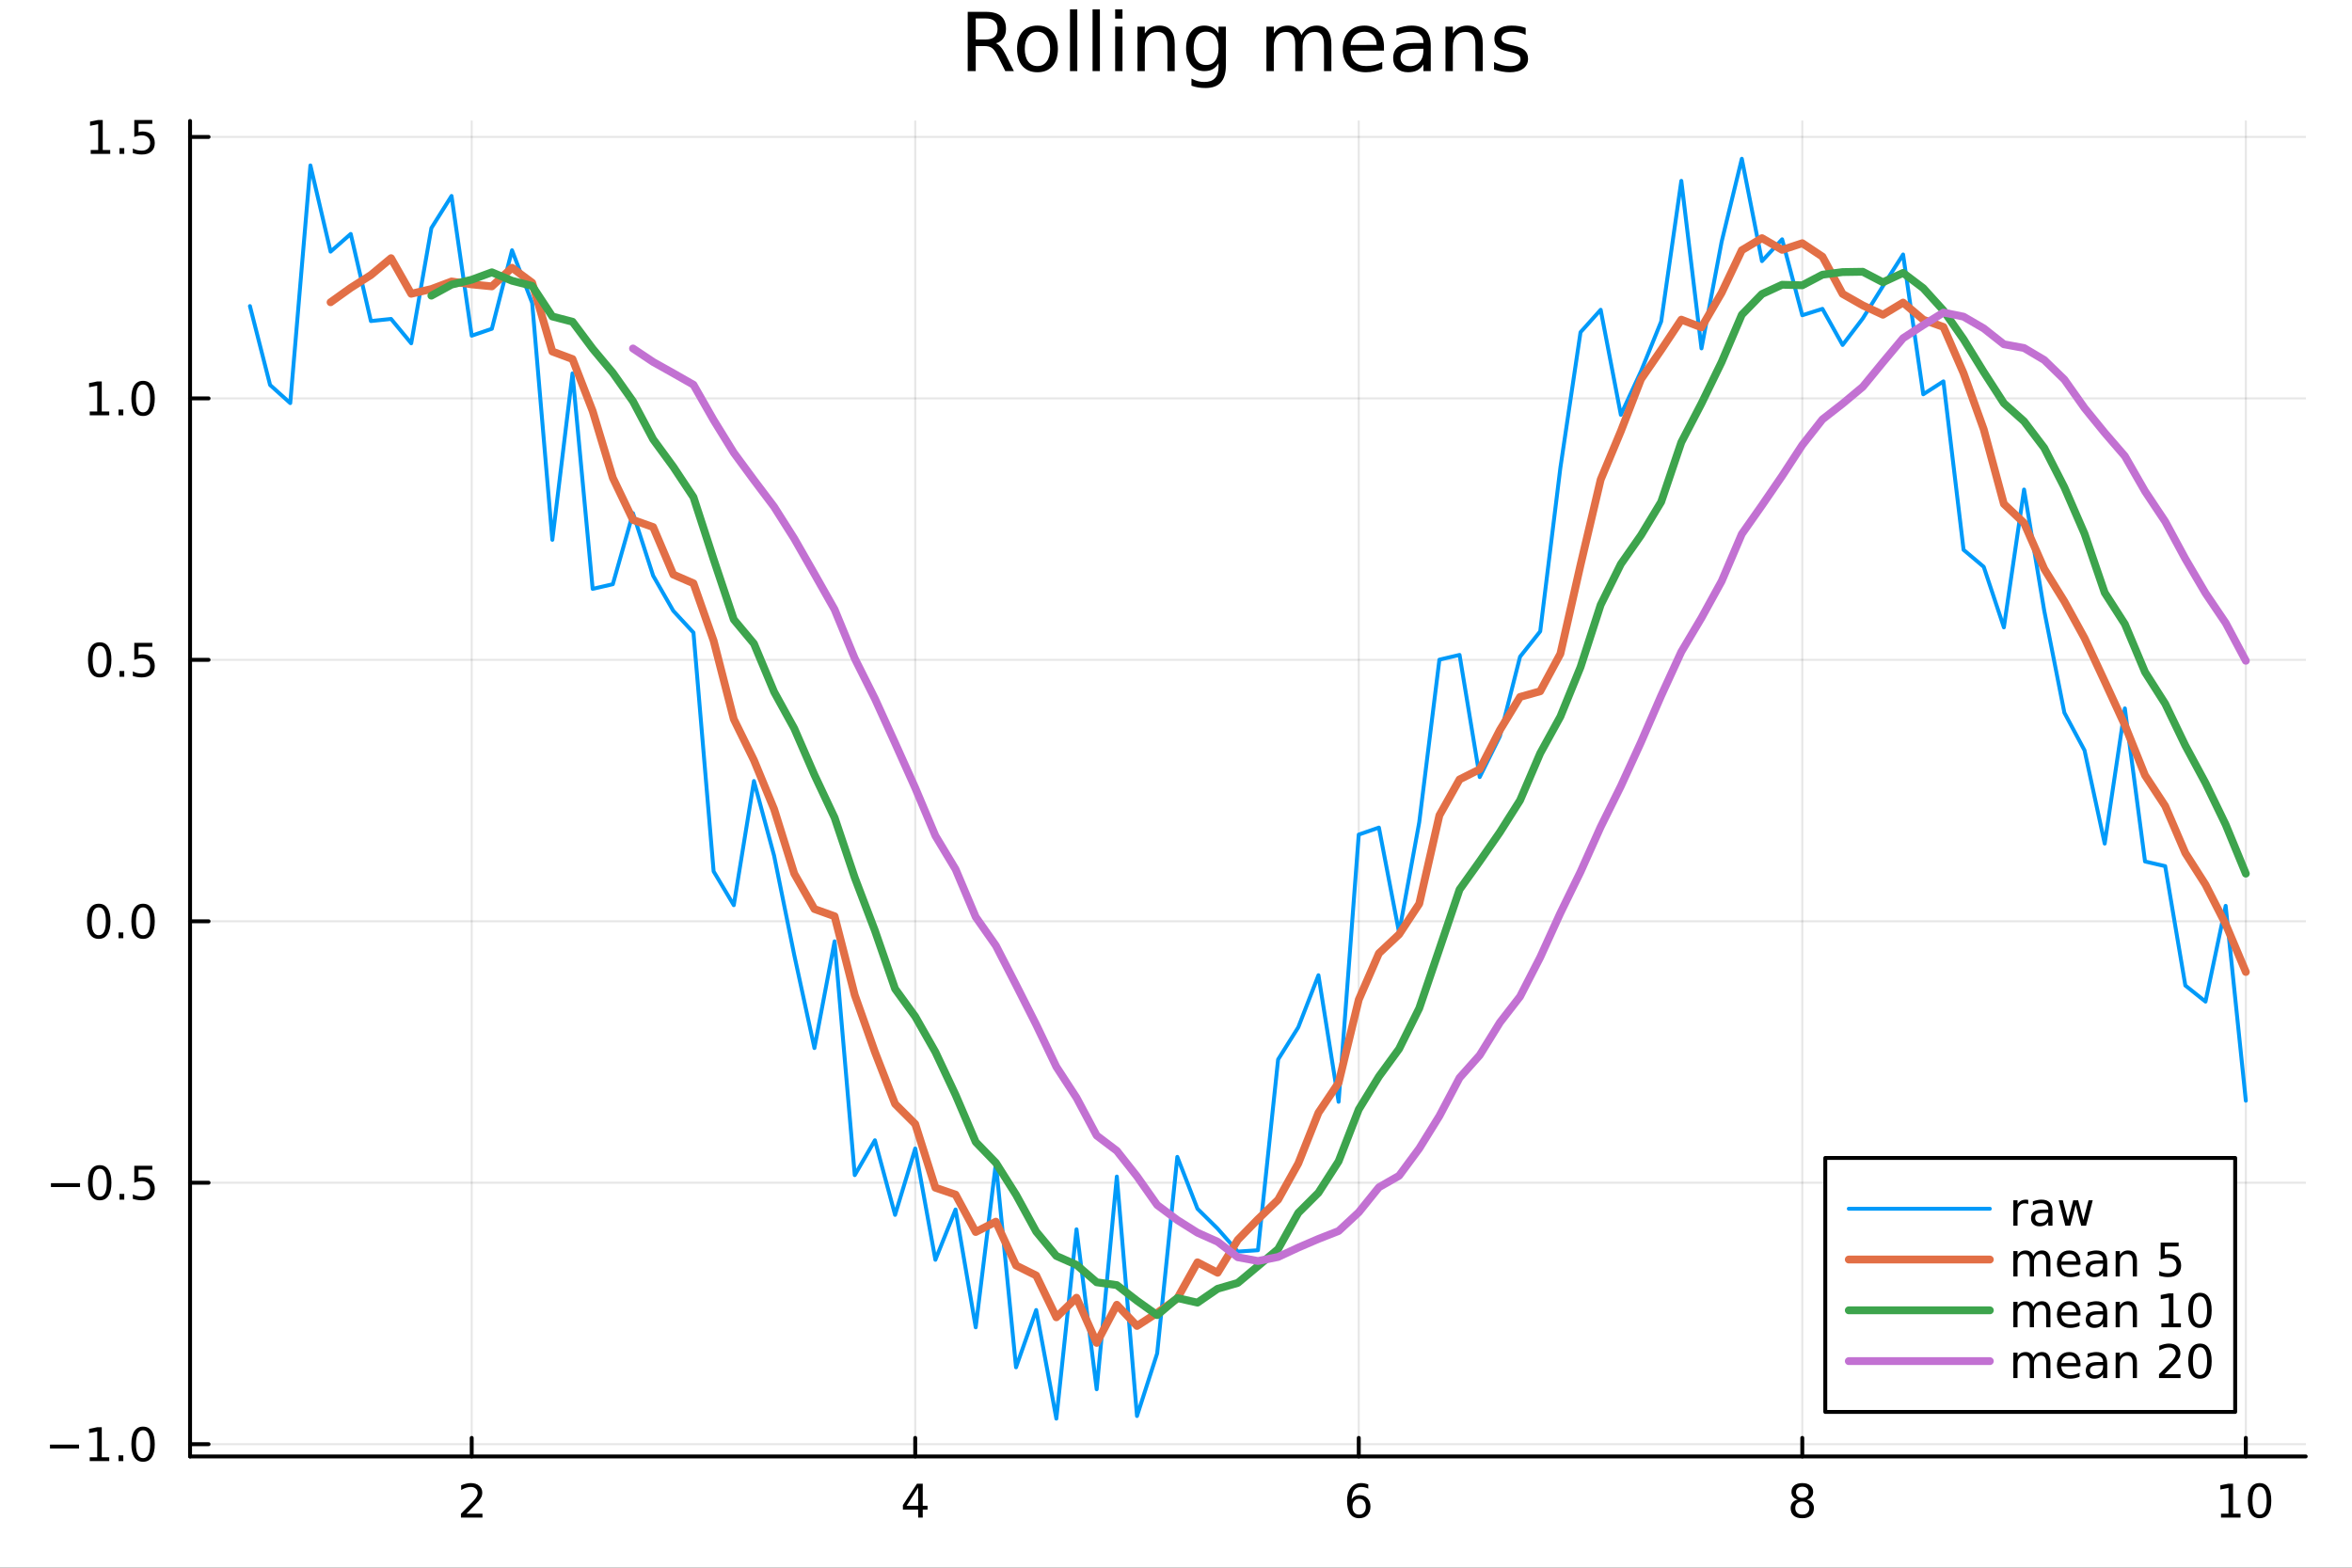 <?xml version="1.0" encoding="utf-8"?>
<svg xmlns="http://www.w3.org/2000/svg" xmlns:xlink="http://www.w3.org/1999/xlink" width="600" height="400" viewBox="0 0 2400 1600">
<rect x="0" y="0" width="2400" height="1600" fill="#333333" stroke="none"/>
<defs>
  <clipPath id="clip700">
    <rect x="0" y="0" width="2400" height="1600"/>
  </clipPath>
</defs>
<path clip-path="url(#clip700)" d="M0 1600 L2400 1600 L2400 0 L0 0  Z" fill="#ffffff" fill-rule="evenodd" fill-opacity="1"/>
<defs>
  <clipPath id="clip701">
    <rect x="480" y="0" width="1681" height="1600"/>
  </clipPath>
</defs>
<path clip-path="url(#clip700)" d="M193.936 1486.45 L2352.76 1486.45 L2352.76 123.472 L193.936 123.472  Z" fill="#ffffff" fill-rule="evenodd" fill-opacity="1"/>
<defs>
  <clipPath id="clip702">
    <rect x="193" y="123" width="2160" height="1364"/>
  </clipPath>
</defs>
<polyline clip-path="url(#clip702)" style="stroke:#000000; stroke-linecap:round; stroke-linejoin:round; stroke-width:2; stroke-opacity:0.1; fill:none" points="481.326,1486.45 481.326,123.472 "/>
<polyline clip-path="url(#clip702)" style="stroke:#000000; stroke-linecap:round; stroke-linejoin:round; stroke-width:2; stroke-opacity:0.1; fill:none" points="933.909,1486.45 933.909,123.472 "/>
<polyline clip-path="url(#clip702)" style="stroke:#000000; stroke-linecap:round; stroke-linejoin:round; stroke-width:2; stroke-opacity:0.1; fill:none" points="1386.49,1486.45 1386.49,123.472 "/>
<polyline clip-path="url(#clip702)" style="stroke:#000000; stroke-linecap:round; stroke-linejoin:round; stroke-width:2; stroke-opacity:0.1; fill:none" points="1839.07,1486.45 1839.07,123.472 "/>
<polyline clip-path="url(#clip702)" style="stroke:#000000; stroke-linecap:round; stroke-linejoin:round; stroke-width:2; stroke-opacity:0.1; fill:none" points="2291.66,1486.45 2291.66,123.472 "/>
<polyline clip-path="url(#clip700)" style="stroke:#000000; stroke-linecap:round; stroke-linejoin:round; stroke-width:4; stroke-opacity:1; fill:none" points="193.936,1486.45 2352.76,1486.45 "/>
<polyline clip-path="url(#clip700)" style="stroke:#000000; stroke-linecap:round; stroke-linejoin:round; stroke-width:4; stroke-opacity:1; fill:none" points="481.326,1486.45 481.326,1467.55 "/>
<polyline clip-path="url(#clip700)" style="stroke:#000000; stroke-linecap:round; stroke-linejoin:round; stroke-width:4; stroke-opacity:1; fill:none" points="933.909,1486.45 933.909,1467.55 "/>
<polyline clip-path="url(#clip700)" style="stroke:#000000; stroke-linecap:round; stroke-linejoin:round; stroke-width:4; stroke-opacity:1; fill:none" points="1386.49,1486.45 1386.49,1467.55 "/>
<polyline clip-path="url(#clip700)" style="stroke:#000000; stroke-linecap:round; stroke-linejoin:round; stroke-width:4; stroke-opacity:1; fill:none" points="1839.07,1486.45 1839.07,1467.55 "/>
<polyline clip-path="url(#clip700)" style="stroke:#000000; stroke-linecap:round; stroke-linejoin:round; stroke-width:4; stroke-opacity:1; fill:none" points="2291.66,1486.45 2291.66,1467.55 "/>
<path clip-path="url(#clip700)" d="M475.979 1544.91 L492.298 1544.91 L492.298 1548.85 L470.354 1548.85 L470.354 1544.91 Q473.016 1542.16 477.599 1537.53 Q482.206 1532.88 483.386 1531.53 Q485.632 1529.01 486.511 1527.27 Q487.414 1525.51 487.414 1523.82 Q487.414 1521.07 485.47 1519.33 Q483.548 1517.6 480.446 1517.6 Q478.247 1517.6 475.794 1518.36 Q473.363 1519.13 470.585 1520.68 L470.585 1515.95 Q473.409 1514.82 475.863 1514.24 Q478.317 1513.66 480.354 1513.66 Q485.724 1513.66 488.919 1516.35 Q492.113 1519.03 492.113 1523.52 Q492.113 1525.65 491.303 1527.57 Q490.516 1529.47 488.409 1532.07 Q487.831 1532.74 484.729 1535.95 Q481.627 1539.15 475.979 1544.91 Z" fill="#000000" fill-rule="nonzero" fill-opacity="1" /><path clip-path="url(#clip700)" d="M936.918 1518.36 L925.113 1536.81 L936.918 1536.81 L936.918 1518.36 M935.691 1514.29 L941.571 1514.29 L941.571 1536.81 L946.501 1536.81 L946.501 1540.7 L941.571 1540.7 L941.571 1548.85 L936.918 1548.85 L936.918 1540.7 L921.316 1540.7 L921.316 1536.19 L935.691 1514.29 Z" fill="#000000" fill-rule="nonzero" fill-opacity="1" /><path clip-path="url(#clip700)" d="M1386.9 1529.7 Q1383.75 1529.7 1381.9 1531.86 Q1380.07 1534.01 1380.07 1537.76 Q1380.07 1541.49 1381.9 1543.66 Q1383.75 1545.82 1386.9 1545.82 Q1390.04 1545.82 1391.87 1543.66 Q1393.73 1541.49 1393.73 1537.76 Q1393.73 1534.01 1391.87 1531.86 Q1390.04 1529.7 1386.9 1529.7 M1396.18 1515.05 L1396.18 1519.31 Q1394.42 1518.48 1392.61 1518.04 Q1390.83 1517.6 1389.07 1517.6 Q1384.44 1517.6 1381.99 1520.72 Q1379.56 1523.85 1379.21 1530.17 Q1380.58 1528.15 1382.64 1527.09 Q1384.7 1526 1387.17 1526 Q1392.38 1526 1395.39 1529.17 Q1398.42 1532.32 1398.42 1537.76 Q1398.42 1543.08 1395.28 1546.3 Q1392.13 1549.52 1386.9 1549.52 Q1380.9 1549.52 1377.73 1544.94 Q1374.56 1540.33 1374.56 1531.6 Q1374.56 1523.41 1378.45 1518.55 Q1382.34 1513.66 1388.89 1513.66 Q1390.65 1513.66 1392.43 1514.01 Q1394.23 1514.36 1396.18 1515.05 Z" fill="#000000" fill-rule="nonzero" fill-opacity="1" /><path clip-path="url(#clip700)" d="M1839.07 1532.44 Q1835.74 1532.44 1833.82 1534.22 Q1831.92 1536 1831.92 1539.13 Q1831.92 1542.25 1833.82 1544.03 Q1835.74 1545.82 1839.07 1545.82 Q1842.41 1545.82 1844.33 1544.03 Q1846.25 1542.23 1846.25 1539.13 Q1846.25 1536 1844.33 1534.22 Q1842.43 1532.44 1839.07 1532.44 M1834.4 1530.45 Q1831.39 1529.7 1829.7 1527.64 Q1828.03 1525.58 1828.03 1522.62 Q1828.03 1518.48 1830.97 1516.07 Q1833.94 1513.66 1839.07 1513.66 Q1844.24 1513.66 1847.18 1516.07 Q1850.12 1518.48 1850.12 1522.62 Q1850.12 1525.58 1848.43 1527.64 Q1846.76 1529.7 1843.77 1530.45 Q1847.15 1531.23 1849.03 1533.52 Q1850.93 1535.82 1850.93 1539.13 Q1850.93 1544.15 1847.85 1546.83 Q1844.79 1549.52 1839.07 1549.52 Q1833.36 1549.52 1830.28 1546.83 Q1827.22 1544.15 1827.22 1539.13 Q1827.22 1535.82 1829.12 1533.52 Q1831.02 1531.23 1834.4 1530.45 M1832.69 1523.06 Q1832.69 1525.75 1834.35 1527.25 Q1836.04 1528.76 1839.07 1528.76 Q1842.08 1528.76 1843.77 1527.25 Q1845.49 1525.75 1845.49 1523.06 Q1845.49 1520.38 1843.77 1518.87 Q1842.08 1517.37 1839.07 1517.37 Q1836.04 1517.37 1834.35 1518.87 Q1832.69 1520.38 1832.69 1523.06 Z" fill="#000000" fill-rule="nonzero" fill-opacity="1" /><path clip-path="url(#clip700)" d="M2266.34 1544.91 L2273.98 1544.91 L2273.98 1518.55 L2265.67 1520.21 L2265.67 1515.95 L2273.94 1514.29 L2278.61 1514.29 L2278.61 1544.91 L2286.25 1544.91 L2286.25 1548.85 L2266.34 1548.85 L2266.34 1544.91 Z" fill="#000000" fill-rule="nonzero" fill-opacity="1" /><path clip-path="url(#clip700)" d="M2305.7 1517.37 Q2302.09 1517.37 2300.26 1520.93 Q2298.45 1524.47 2298.45 1531.6 Q2298.45 1538.71 2300.26 1542.27 Q2302.09 1545.82 2305.7 1545.82 Q2309.33 1545.82 2311.14 1542.27 Q2312.96 1538.71 2312.96 1531.6 Q2312.96 1524.47 2311.14 1520.93 Q2309.33 1517.37 2305.7 1517.37 M2305.7 1513.66 Q2311.51 1513.66 2314.56 1518.27 Q2317.64 1522.85 2317.64 1531.6 Q2317.64 1540.33 2314.56 1544.94 Q2311.51 1549.52 2305.7 1549.52 Q2299.89 1549.52 2296.81 1544.94 Q2293.75 1540.33 2293.75 1531.6 Q2293.75 1522.85 2296.81 1518.27 Q2299.89 1513.66 2305.7 1513.66 Z" fill="#000000" fill-rule="nonzero" fill-opacity="1" /><polyline clip-path="url(#clip702)" style="stroke:#000000; stroke-linecap:round; stroke-linejoin:round; stroke-width:2; stroke-opacity:0.1; fill:none" points="193.936,1473.95 2352.76,1473.95 "/>
<polyline clip-path="url(#clip702)" style="stroke:#000000; stroke-linecap:round; stroke-linejoin:round; stroke-width:2; stroke-opacity:0.1; fill:none" points="193.936,1207.11 2352.76,1207.11 "/>
<polyline clip-path="url(#clip702)" style="stroke:#000000; stroke-linecap:round; stroke-linejoin:round; stroke-width:2; stroke-opacity:0.1; fill:none" points="193.936,940.271 2352.76,940.271 "/>
<polyline clip-path="url(#clip702)" style="stroke:#000000; stroke-linecap:round; stroke-linejoin:round; stroke-width:2; stroke-opacity:0.1; fill:none" points="193.936,673.433 2352.76,673.433 "/>
<polyline clip-path="url(#clip702)" style="stroke:#000000; stroke-linecap:round; stroke-linejoin:round; stroke-width:2; stroke-opacity:0.1; fill:none" points="193.936,406.596 2352.76,406.596 "/>
<polyline clip-path="url(#clip702)" style="stroke:#000000; stroke-linecap:round; stroke-linejoin:round; stroke-width:2; stroke-opacity:0.1; fill:none" points="193.936,139.758 2352.76,139.758 "/>
<polyline clip-path="url(#clip700)" style="stroke:#000000; stroke-linecap:round; stroke-linejoin:round; stroke-width:4; stroke-opacity:1; fill:none" points="193.936,1486.45 193.936,123.472 "/>
<polyline clip-path="url(#clip700)" style="stroke:#000000; stroke-linecap:round; stroke-linejoin:round; stroke-width:4; stroke-opacity:1; fill:none" points="193.936,1473.95 212.834,1473.95 "/>
<polyline clip-path="url(#clip700)" style="stroke:#000000; stroke-linecap:round; stroke-linejoin:round; stroke-width:4; stroke-opacity:1; fill:none" points="193.936,1207.11 212.834,1207.11 "/>
<polyline clip-path="url(#clip700)" style="stroke:#000000; stroke-linecap:round; stroke-linejoin:round; stroke-width:4; stroke-opacity:1; fill:none" points="193.936,940.271 212.834,940.271 "/>
<polyline clip-path="url(#clip700)" style="stroke:#000000; stroke-linecap:round; stroke-linejoin:round; stroke-width:4; stroke-opacity:1; fill:none" points="193.936,673.433 212.834,673.433 "/>
<polyline clip-path="url(#clip700)" style="stroke:#000000; stroke-linecap:round; stroke-linejoin:round; stroke-width:4; stroke-opacity:1; fill:none" points="193.936,406.596 212.834,406.596 "/>
<polyline clip-path="url(#clip700)" style="stroke:#000000; stroke-linecap:round; stroke-linejoin:round; stroke-width:4; stroke-opacity:1; fill:none" points="193.936,139.758 212.834,139.758 "/>
<path clip-path="url(#clip700)" d="M50.992 1474.4 L80.668 1474.4 L80.668 1478.33 L50.992 1478.33 L50.992 1474.4 Z" fill="#000000" fill-rule="nonzero" fill-opacity="1" /><path clip-path="url(#clip700)" d="M91.571 1487.29 L99.21 1487.29 L99.21 1460.93 L90.899 1462.59 L90.899 1458.33 L99.163 1456.67 L103.839 1456.67 L103.839 1487.29 L111.478 1487.29 L111.478 1491.23 L91.571 1491.23 L91.571 1487.29 Z" fill="#000000" fill-rule="nonzero" fill-opacity="1" /><path clip-path="url(#clip700)" d="M120.922 1485.35 L125.807 1485.35 L125.807 1491.23 L120.922 1491.23 L120.922 1485.35 Z" fill="#000000" fill-rule="nonzero" fill-opacity="1" /><path clip-path="url(#clip700)" d="M145.992 1459.75 Q142.381 1459.75 140.552 1463.31 Q138.746 1466.85 138.746 1473.98 Q138.746 1481.09 140.552 1484.65 Q142.381 1488.19 145.992 1488.19 Q149.626 1488.19 151.431 1484.65 Q153.26 1481.09 153.26 1473.98 Q153.26 1466.85 151.431 1463.31 Q149.626 1459.75 145.992 1459.75 M145.992 1456.04 Q151.802 1456.04 154.857 1460.65 Q157.936 1465.23 157.936 1473.98 Q157.936 1482.71 154.857 1487.31 Q151.802 1491.9 145.992 1491.9 Q140.181 1491.9 137.103 1487.31 Q134.047 1482.71 134.047 1473.98 Q134.047 1465.23 137.103 1460.65 Q140.181 1456.04 145.992 1456.04 Z" fill="#000000" fill-rule="nonzero" fill-opacity="1" /><path clip-path="url(#clip700)" d="M51.987 1207.56 L81.663 1207.56 L81.663 1211.5 L51.987 1211.5 L51.987 1207.56 Z" fill="#000000" fill-rule="nonzero" fill-opacity="1" /><path clip-path="url(#clip700)" d="M101.756 1192.91 Q98.145 1192.91 96.316 1196.47 Q94.51 1200.01 94.51 1207.14 Q94.51 1214.25 96.316 1217.81 Q98.145 1221.36 101.756 1221.36 Q105.39 1221.36 107.196 1217.81 Q109.024 1214.25 109.024 1207.14 Q109.024 1200.01 107.196 1196.47 Q105.39 1192.91 101.756 1192.91 M101.756 1189.2 Q107.566 1189.2 110.621 1193.81 Q113.7 1198.39 113.7 1207.14 Q113.7 1215.87 110.621 1220.48 Q107.566 1225.06 101.756 1225.06 Q95.946 1225.06 92.867 1220.48 Q89.811 1215.87 89.811 1207.14 Q89.811 1198.39 92.867 1193.81 Q95.946 1189.2 101.756 1189.2 Z" fill="#000000" fill-rule="nonzero" fill-opacity="1" /><path clip-path="url(#clip700)" d="M121.918 1218.51 L126.802 1218.51 L126.802 1224.39 L121.918 1224.39 L121.918 1218.51 Z" fill="#000000" fill-rule="nonzero" fill-opacity="1" /><path clip-path="url(#clip700)" d="M137.033 1189.83 L155.39 1189.83 L155.39 1193.76 L141.316 1193.76 L141.316 1202.24 Q142.334 1201.89 143.353 1201.73 Q144.371 1201.54 145.39 1201.54 Q151.177 1201.54 154.556 1204.71 Q157.936 1207.88 157.936 1213.3 Q157.936 1218.88 154.464 1221.98 Q150.992 1225.06 144.672 1225.06 Q142.496 1225.06 140.228 1224.69 Q137.982 1224.32 135.575 1223.58 L135.575 1218.88 Q137.658 1220.01 139.881 1220.57 Q142.103 1221.12 144.58 1221.12 Q148.584 1221.12 150.922 1219.02 Q153.26 1216.91 153.26 1213.3 Q153.26 1209.69 150.922 1207.58 Q148.584 1205.48 144.58 1205.48 Q142.705 1205.48 140.83 1205.89 Q138.978 1206.31 137.033 1207.19 L137.033 1189.83 Z" fill="#000000" fill-rule="nonzero" fill-opacity="1" /><path clip-path="url(#clip700)" d="M100.76 926.07 Q97.149 926.07 95.321 929.635 Q93.515 933.176 93.515 940.306 Q93.515 947.412 95.321 950.977 Q97.149 954.519 100.76 954.519 Q104.395 954.519 106.2 950.977 Q108.029 947.412 108.029 940.306 Q108.029 933.176 106.2 929.635 Q104.395 926.07 100.76 926.07 M100.76 922.366 Q106.571 922.366 109.626 926.972 Q112.705 931.556 112.705 940.306 Q112.705 949.033 109.626 953.639 Q106.571 958.222 100.76 958.222 Q94.95 958.222 91.871 953.639 Q88.816 949.033 88.816 940.306 Q88.816 931.556 91.871 926.972 Q94.95 922.366 100.76 922.366 Z" fill="#000000" fill-rule="nonzero" fill-opacity="1" /><path clip-path="url(#clip700)" d="M120.922 951.671 L125.807 951.671 L125.807 957.551 L120.922 957.551 L120.922 951.671 Z" fill="#000000" fill-rule="nonzero" fill-opacity="1" /><path clip-path="url(#clip700)" d="M145.992 926.07 Q142.381 926.07 140.552 929.635 Q138.746 933.176 138.746 940.306 Q138.746 947.412 140.552 950.977 Q142.381 954.519 145.992 954.519 Q149.626 954.519 151.431 950.977 Q153.26 947.412 153.26 940.306 Q153.26 933.176 151.431 929.635 Q149.626 926.07 145.992 926.07 M145.992 922.366 Q151.802 922.366 154.857 926.972 Q157.936 931.556 157.936 940.306 Q157.936 949.033 154.857 953.639 Q151.802 958.222 145.992 958.222 Q140.181 958.222 137.103 953.639 Q134.047 949.033 134.047 940.306 Q134.047 931.556 137.103 926.972 Q140.181 922.366 145.992 922.366 Z" fill="#000000" fill-rule="nonzero" fill-opacity="1" /><path clip-path="url(#clip700)" d="M101.756 659.232 Q98.145 659.232 96.316 662.797 Q94.51 666.338 94.51 673.468 Q94.51 680.574 96.316 684.139 Q98.145 687.681 101.756 687.681 Q105.39 687.681 107.196 684.139 Q109.024 680.574 109.024 673.468 Q109.024 666.338 107.196 662.797 Q105.39 659.232 101.756 659.232 M101.756 655.528 Q107.566 655.528 110.621 660.135 Q113.7 664.718 113.7 673.468 Q113.7 682.195 110.621 686.801 Q107.566 691.385 101.756 691.385 Q95.946 691.385 92.867 686.801 Q89.811 682.195 89.811 673.468 Q89.811 664.718 92.867 660.135 Q95.946 655.528 101.756 655.528 Z" fill="#000000" fill-rule="nonzero" fill-opacity="1" /><path clip-path="url(#clip700)" d="M121.918 684.834 L126.802 684.834 L126.802 690.713 L121.918 690.713 L121.918 684.834 Z" fill="#000000" fill-rule="nonzero" fill-opacity="1" /><path clip-path="url(#clip700)" d="M137.033 656.153 L155.39 656.153 L155.39 660.088 L141.316 660.088 L141.316 668.561 Q142.334 668.213 143.353 668.051 Q144.371 667.866 145.39 667.866 Q151.177 667.866 154.556 671.037 Q157.936 674.209 157.936 679.625 Q157.936 685.204 154.464 688.306 Q150.992 691.385 144.672 691.385 Q142.496 691.385 140.228 691.014 Q137.982 690.644 135.575 689.903 L135.575 685.204 Q137.658 686.338 139.881 686.894 Q142.103 687.449 144.58 687.449 Q148.584 687.449 150.922 685.343 Q153.26 683.236 153.26 679.625 Q153.26 676.014 150.922 673.908 Q148.584 671.801 144.58 671.801 Q142.705 671.801 140.83 672.218 Q138.978 672.635 137.033 673.514 L137.033 656.153 Z" fill="#000000" fill-rule="nonzero" fill-opacity="1" /><path clip-path="url(#clip700)" d="M91.571 419.94 L99.21 419.94 L99.21 393.575 L90.899 395.241 L90.899 390.982 L99.163 389.316 L103.839 389.316 L103.839 419.94 L111.478 419.94 L111.478 423.876 L91.571 423.876 L91.571 419.94 Z" fill="#000000" fill-rule="nonzero" fill-opacity="1" /><path clip-path="url(#clip700)" d="M120.922 417.996 L125.807 417.996 L125.807 423.876 L120.922 423.876 L120.922 417.996 Z" fill="#000000" fill-rule="nonzero" fill-opacity="1" /><path clip-path="url(#clip700)" d="M145.992 392.394 Q142.381 392.394 140.552 395.959 Q138.746 399.501 138.746 406.63 Q138.746 413.737 140.552 417.301 Q142.381 420.843 145.992 420.843 Q149.626 420.843 151.431 417.301 Q153.26 413.737 153.26 406.63 Q153.26 399.501 151.431 395.959 Q149.626 392.394 145.992 392.394 M145.992 388.691 Q151.802 388.691 154.857 393.297 Q157.936 397.88 157.936 406.63 Q157.936 415.357 154.857 419.963 Q151.802 424.547 145.992 424.547 Q140.181 424.547 137.103 419.963 Q134.047 415.357 134.047 406.63 Q134.047 397.88 137.103 393.297 Q140.181 388.691 145.992 388.691 Z" fill="#000000" fill-rule="nonzero" fill-opacity="1" /><path clip-path="url(#clip700)" d="M92.566 153.103 L100.205 153.103 L100.205 126.737 L91.895 128.404 L91.895 124.144 L100.159 122.478 L104.834 122.478 L104.834 153.103 L112.473 153.103 L112.473 157.038 L92.566 157.038 L92.566 153.103 Z" fill="#000000" fill-rule="nonzero" fill-opacity="1" /><path clip-path="url(#clip700)" d="M121.918 151.158 L126.802 151.158 L126.802 157.038 L121.918 157.038 L121.918 151.158 Z" fill="#000000" fill-rule="nonzero" fill-opacity="1" /><path clip-path="url(#clip700)" d="M137.033 122.478 L155.39 122.478 L155.39 126.413 L141.316 126.413 L141.316 134.885 Q142.334 134.538 143.353 134.376 Q144.371 134.191 145.39 134.191 Q151.177 134.191 154.556 137.362 Q157.936 140.533 157.936 145.95 Q157.936 151.529 154.464 154.63 Q150.992 157.709 144.672 157.709 Q142.496 157.709 140.228 157.339 Q137.982 156.968 135.575 156.228 L135.575 151.529 Q137.658 152.663 139.881 153.218 Q142.103 153.774 144.58 153.774 Q148.584 153.774 150.922 151.667 Q153.26 149.561 153.26 145.95 Q153.26 142.339 150.922 140.232 Q148.584 138.126 144.58 138.126 Q142.705 138.126 140.83 138.542 Q138.978 138.959 137.033 139.839 L137.033 122.478 Z" fill="#000000" fill-rule="nonzero" fill-opacity="1" /><path clip-path="url(#clip700)" d="M1016.15 44.22 Q1018.79 45.111 1021.26 48.028 Q1023.77 50.944 1026.28 56.048 L1034.59 72.576 L1025.8 72.576 L1018.06 57.061 Q1015.06 50.985 1012.22 49 Q1009.43 47.015 1004.57 47.015 L995.656 47.015 L995.656 72.576 L987.474 72.576 L987.474 12.096 L1005.95 12.096 Q1016.32 12.096 1021.42 16.43 Q1026.52 20.765 1026.52 29.515 Q1026.52 35.227 1023.85 38.994 Q1021.22 42.761 1016.15 44.22 M995.656 18.82 L995.656 40.29 L1005.95 40.29 Q1011.86 40.29 1014.86 37.576 Q1017.9 34.822 1017.9 29.515 Q1017.9 24.208 1014.86 21.535 Q1011.86 18.82 1005.95 18.82 L995.656 18.82 Z" fill="#000000" fill-rule="nonzero" fill-opacity="1" /><path clip-path="url(#clip700)" d="M1058.65 32.431 Q1052.65 32.431 1049.17 37.131 Q1045.69 41.789 1045.69 49.931 Q1045.69 58.074 1049.13 62.773 Q1052.61 67.431 1058.65 67.431 Q1064.6 67.431 1068.09 62.732 Q1071.57 58.033 1071.57 49.931 Q1071.57 41.87 1068.09 37.171 Q1064.6 32.431 1058.65 32.431 M1058.65 26.112 Q1068.37 26.112 1073.92 32.431 Q1079.47 38.751 1079.47 49.931 Q1079.47 61.071 1073.92 67.431 Q1068.37 73.751 1058.65 73.751 Q1048.89 73.751 1043.34 67.431 Q1037.83 61.071 1037.83 49.931 Q1037.83 38.751 1043.34 32.431 Q1048.89 26.112 1058.65 26.112 Z" fill="#000000" fill-rule="nonzero" fill-opacity="1" /><path clip-path="url(#clip700)" d="M1091.82 9.544 L1099.28 9.544 L1099.28 72.576 L1091.82 72.576 L1091.82 9.544 Z" fill="#000000" fill-rule="nonzero" fill-opacity="1" /><path clip-path="url(#clip700)" d="M1114.87 9.544 L1122.33 9.544 L1122.33 72.576 L1114.87 72.576 L1114.87 9.544 Z" fill="#000000" fill-rule="nonzero" fill-opacity="1" /><path clip-path="url(#clip700)" d="M1137.92 27.206 L1145.38 27.206 L1145.38 72.576 L1137.92 72.576 L1137.92 27.206 M1137.92 9.544 L1145.38 9.544 L1145.38 18.983 L1137.92 18.983 L1137.92 9.544 Z" fill="#000000" fill-rule="nonzero" fill-opacity="1" /><path clip-path="url(#clip700)" d="M1198.69 45.192 L1198.69 72.576 L1191.23 72.576 L1191.23 45.435 Q1191.23 38.994 1188.72 35.794 Q1186.21 32.594 1181.19 32.594 Q1175.15 32.594 1171.67 36.442 Q1168.18 40.29 1168.18 46.934 L1168.18 72.576 L1160.69 72.576 L1160.69 27.206 L1168.18 27.206 L1168.18 34.254 Q1170.86 30.163 1174.46 28.138 Q1178.11 26.112 1182.85 26.112 Q1190.67 26.112 1194.68 30.973 Q1198.69 35.794 1198.69 45.192 Z" fill="#000000" fill-rule="nonzero" fill-opacity="1" /><path clip-path="url(#clip700)" d="M1243.41 49.364 Q1243.41 41.263 1240.05 36.806 Q1236.73 32.35 1230.69 32.35 Q1224.69 32.35 1221.33 36.806 Q1218.01 41.263 1218.01 49.364 Q1218.01 57.426 1221.33 61.882 Q1224.69 66.338 1230.69 66.338 Q1236.73 66.338 1240.05 61.882 Q1243.41 57.426 1243.41 49.364 M1250.86 66.945 Q1250.86 78.531 1245.72 84.162 Q1240.57 89.833 1229.96 89.833 Q1226.03 89.833 1222.55 89.225 Q1219.06 88.658 1215.78 87.443 L1215.78 80.192 Q1219.06 81.974 1222.26 82.825 Q1225.46 83.675 1228.79 83.675 Q1236.12 83.675 1239.76 79.827 Q1243.41 76.019 1243.41 68.282 L1243.41 64.596 Q1241.1 68.606 1237.5 70.591 Q1233.89 72.576 1228.87 72.576 Q1220.52 72.576 1215.42 66.216 Q1210.31 59.856 1210.31 49.364 Q1210.31 38.832 1215.42 32.472 Q1220.52 26.112 1228.87 26.112 Q1233.89 26.112 1237.5 28.097 Q1241.1 30.082 1243.41 34.092 L1243.41 27.206 L1250.86 27.206 L1250.86 66.945 Z" fill="#000000" fill-rule="nonzero" fill-opacity="1" /><path clip-path="url(#clip700)" d="M1327.91 35.915 Q1330.71 30.892 1334.6 28.502 Q1338.48 26.112 1343.75 26.112 Q1350.84 26.112 1354.69 31.095 Q1358.54 36.037 1358.54 45.192 L1358.54 72.576 L1351.04 72.576 L1351.04 45.435 Q1351.04 38.913 1348.73 35.753 Q1346.42 32.594 1341.68 32.594 Q1335.89 32.594 1332.53 36.442 Q1329.17 40.29 1329.17 46.934 L1329.17 72.576 L1321.67 72.576 L1321.67 45.435 Q1321.67 38.873 1319.36 35.753 Q1317.06 32.594 1312.23 32.594 Q1306.52 32.594 1303.16 36.482 Q1299.8 40.331 1299.8 46.934 L1299.8 72.576 L1292.3 72.576 L1292.3 27.206 L1299.8 27.206 L1299.8 34.254 Q1302.35 30.082 1305.92 28.097 Q1309.48 26.112 1314.38 26.112 Q1319.32 26.112 1322.77 28.624 Q1326.25 31.135 1327.91 35.915 Z" fill="#000000" fill-rule="nonzero" fill-opacity="1" /><path clip-path="url(#clip700)" d="M1412.21 48.028 L1412.21 51.673 L1377.94 51.673 Q1378.43 59.37 1382.56 63.421 Q1386.73 67.431 1394.14 67.431 Q1398.44 67.431 1402.45 66.378 Q1406.5 65.325 1410.47 63.218 L1410.47 70.267 Q1406.46 71.968 1402.25 72.86 Q1398.03 73.751 1393.7 73.751 Q1382.84 73.751 1376.48 67.431 Q1370.16 61.112 1370.16 50.337 Q1370.16 39.197 1376.16 32.675 Q1382.19 26.112 1392.4 26.112 Q1401.56 26.112 1406.86 32.026 Q1412.21 37.9 1412.21 48.028 M1404.76 45.84 Q1404.68 39.723 1401.31 36.077 Q1397.99 32.431 1392.48 32.431 Q1386.24 32.431 1382.48 35.956 Q1378.75 39.48 1378.18 45.88 L1404.76 45.84 Z" fill="#000000" fill-rule="nonzero" fill-opacity="1" /><path clip-path="url(#clip700)" d="M1445.06 49.769 Q1436.03 49.769 1432.55 51.835 Q1429.06 53.901 1429.06 58.884 Q1429.06 62.854 1431.66 65.203 Q1434.29 67.512 1438.78 67.512 Q1444.98 67.512 1448.71 63.137 Q1452.48 58.722 1452.48 51.43 L1452.48 49.769 L1445.06 49.769 M1459.93 46.691 L1459.93 72.576 L1452.48 72.576 L1452.48 65.689 Q1449.92 69.821 1446.12 71.806 Q1442.31 73.751 1436.8 73.751 Q1429.83 73.751 1425.7 69.862 Q1421.61 65.933 1421.61 59.37 Q1421.61 51.714 1426.71 47.825 Q1431.86 43.936 1442.03 43.936 L1452.48 43.936 L1452.48 43.207 Q1452.48 38.062 1449.07 35.267 Q1445.71 32.431 1439.6 32.431 Q1435.71 32.431 1432.02 33.363 Q1428.33 34.295 1424.93 36.158 L1424.93 29.272 Q1429.02 27.692 1432.87 26.922 Q1436.72 26.112 1440.36 26.112 Q1450.21 26.112 1455.07 31.216 Q1459.93 36.32 1459.93 46.691 Z" fill="#000000" fill-rule="nonzero" fill-opacity="1" /><path clip-path="url(#clip700)" d="M1513 45.192 L1513 72.576 L1505.54 72.576 L1505.54 45.435 Q1505.54 38.994 1503.03 35.794 Q1500.52 32.594 1495.5 32.594 Q1489.46 32.594 1485.98 36.442 Q1482.49 40.29 1482.49 46.934 L1482.49 72.576 L1475 72.576 L1475 27.206 L1482.49 27.206 L1482.49 34.254 Q1485.17 30.163 1488.77 28.138 Q1492.42 26.112 1497.16 26.112 Q1504.98 26.112 1508.99 30.973 Q1513 35.794 1513 45.192 Z" fill="#000000" fill-rule="nonzero" fill-opacity="1" /><path clip-path="url(#clip700)" d="M1556.79 28.543 L1556.79 35.591 Q1553.63 33.971 1550.23 33.161 Q1546.82 32.35 1543.18 32.35 Q1537.63 32.35 1534.83 34.052 Q1532.08 35.753 1532.08 39.156 Q1532.08 41.749 1534.06 43.248 Q1536.05 44.706 1542.04 46.043 L1544.59 46.61 Q1552.53 48.311 1555.86 51.43 Q1559.22 54.509 1559.22 60.059 Q1559.22 66.378 1554.2 70.064 Q1549.21 73.751 1540.46 73.751 Q1536.82 73.751 1532.85 73.022 Q1528.92 72.333 1524.54 70.915 L1524.54 63.218 Q1528.67 65.365 1532.68 66.459 Q1536.7 67.512 1540.62 67.512 Q1545.89 67.512 1548.73 65.73 Q1551.56 63.907 1551.56 60.626 Q1551.56 57.588 1549.5 55.967 Q1547.47 54.347 1540.54 52.848 L1537.95 52.24 Q1531.02 50.782 1527.95 47.785 Q1524.87 44.746 1524.87 39.48 Q1524.87 33.08 1529.4 29.596 Q1533.94 26.112 1542.29 26.112 Q1546.42 26.112 1550.06 26.72 Q1553.71 27.327 1556.79 28.543 Z" fill="#000000" fill-rule="nonzero" fill-opacity="1" /><polyline clip-path="url(#clip702)" style="stroke:#009af9; stroke-linecap:round; stroke-linejoin:round; stroke-width:4; stroke-opacity:1; fill:none" points="255.035,312.401 275.607,392.942 296.179,411.408 316.751,168.849 337.322,256.824 357.894,238.754 378.466,327.659 399.038,325.518 419.61,350.384 440.182,232.757 460.754,200.001 481.326,342.615 501.898,335.562 522.47,255.439 543.042,309.234 563.614,550.949 584.186,381.067 604.758,601.007 625.33,596.247 645.902,523.765 666.474,587.573 687.046,623.453 707.617,645.647 728.189,889.339 748.761,923.83 769.333,797.133 789.905,873.368 810.477,974.793 831.049,1069.65 851.621,960.737 872.193,1199.35 892.765,1163.76 913.337,1239.92 933.909,1172.18 954.481,1285.77 975.053,1234.43 995.625,1354.7 1016.2,1187.25 1036.77,1395.5 1057.34,1337.01 1077.91,1447.87 1098.48,1254.66 1119.06,1417.9 1139.63,1200.82 1160.2,1445.2 1180.77,1381.3 1201.34,1180.73 1221.92,1233.68 1242.49,1253.98 1263.06,1277.37 1283.63,1276.01 1304.2,1081.27 1324.78,1048.45 1345.35,995.342 1365.92,1124.51 1386.49,851.774 1407.06,844.662 1427.64,951.849 1448.21,839.226 1468.78,673.27 1489.35,668.42 1509.92,793.08 1530.5,751.453 1551.07,670.267 1571.64,644.383 1592.21,477.51 1612.78,339.073 1633.35,316.17 1653.93,423.378 1674.5,378.935 1695.07,328.12 1715.64,184.585 1736.21,355.56 1756.79,246.616 1777.36,162.047 1797.93,266.489 1818.5,244.245 1839.07,321.747 1859.65,315.226 1880.22,352.085 1900.79,325.026 1921.36,292.032 1941.93,259.736 1962.51,402.418 1983.08,389.216 2003.65,561.166 2024.22,578.506 2044.79,640.302 2065.37,499.625 2085.94,623.238 2106.51,727.414 2127.08,765.838 2147.65,860.979 2168.23,723.021 2188.8,879.235 2209.37,883.99 2229.94,1005.83 2250.51,1022.25 2271.09,924.522 2291.66,1123.38 "/>
<polyline clip-path="url(#clip702)" style="stroke:#e26f46; stroke-linecap:round; stroke-linejoin:round; stroke-width:8; stroke-opacity:1; fill:none" points="337.322,308.485 357.894,293.755 378.466,280.699 399.038,263.521 419.61,299.828 440.182,295.014 460.754,287.264 481.326,290.255 501.898,292.264 522.47,273.275 543.042,288.57 563.614,358.76 584.186,366.45 604.758,419.539 625.33,487.701 645.902,530.607 666.474,537.932 687.046,586.409 707.617,595.337 728.189,653.956 748.761,733.969 769.333,775.881 789.905,825.864 810.477,891.693 831.049,927.755 851.621,935.136 872.193,1015.58 892.765,1073.66 913.337,1126.68 933.909,1147.19 954.481,1212.2 975.053,1219.21 995.625,1257.4 1016.2,1246.86 1036.77,1291.53 1057.34,1301.78 1077.91,1344.47 1098.48,1324.46 1119.06,1370.59 1139.63,1331.65 1160.2,1353.29 1180.77,1339.98 1201.34,1325.19 1221.92,1288.34 1242.49,1298.98 1263.06,1265.41 1283.63,1244.35 1304.2,1224.46 1324.78,1187.42 1345.35,1135.69 1365.92,1105.12 1386.49,1020.27 1407.06,972.949 1427.64,953.628 1448.21,922.405 1468.78,832.156 1489.35,795.486 1509.92,785.169 1530.5,745.09 1551.07,711.298 1571.64,705.521 1592.21,667.339 1612.78,576.537 1633.35,489.481 1653.93,440.103 1674.5,387.013 1695.07,357.135 1715.64,326.238 1736.21,334.116 1756.79,298.763 1777.36,255.386 1797.93,243.059 1818.5,254.991 1839.07,248.229 1859.65,261.951 1880.22,299.958 1900.79,311.666 1921.36,321.223 1941.93,308.821 1962.51,326.26 1983.08,333.686 2003.65,380.914 2024.22,438.209 2044.79,514.322 2065.37,533.763 2085.94,580.568 2106.51,613.817 2127.08,651.283 2147.65,695.419 2168.23,740.098 2188.8,791.298 2209.37,822.613 2229.94,870.61 2250.51,902.864 2271.09,943.164 2291.66,991.992 "/>
<polyline clip-path="url(#clip702)" style="stroke:#3da44d; stroke-linecap:round; stroke-linejoin:round; stroke-width:8; stroke-opacity:1; fill:none" points="440.182,301.749 460.754,290.509 481.326,285.477 501.898,277.892 522.47,286.551 543.042,291.792 563.614,323.012 584.186,328.353 604.758,355.901 625.33,380.488 645.902,409.589 666.474,448.346 687.046,476.43 707.617,507.438 728.189,570.828 748.761,632.288 769.333,656.906 789.905,706.136 810.477,743.515 831.049,790.855 851.621,834.553 872.193,895.73 892.765,949.761 913.337,1009.19 933.909,1037.47 954.481,1073.67 975.053,1117.4 995.625,1165.53 1016.2,1186.77 1036.77,1219.36 1057.34,1256.99 1077.91,1281.84 1098.48,1290.93 1119.06,1308.73 1139.63,1311.59 1160.2,1327.53 1180.77,1342.22 1201.34,1324.82 1221.92,1329.47 1242.49,1315.31 1263.06,1309.35 1283.63,1292.16 1304.2,1274.83 1324.78,1237.88 1345.35,1217.33 1365.92,1185.26 1386.49,1132.31 1407.06,1098.71 1427.64,1070.52 1448.21,1029.05 1468.78,968.637 1489.35,907.878 1509.92,879.059 1530.5,849.359 1551.07,816.852 1571.64,768.839 1592.21,731.412 1612.78,680.853 1633.35,617.285 1653.93,575.701 1674.5,546.267 1695.07,512.237 1715.64,451.387 1736.21,411.798 1756.79,369.433 1777.36,321.199 1797.93,300.097 1818.5,290.615 1839.07,291.172 1859.65,280.357 1880.22,277.672 1900.79,277.363 1921.36,288.107 1941.93,278.525 1962.51,294.105 1983.08,316.822 2003.65,346.29 2024.22,379.716 2044.79,411.571 2065.37,430.011 2085.94,457.127 2106.51,497.365 2127.08,544.746 2147.65,604.87 2168.23,636.931 2188.8,685.933 2209.37,718.215 2229.94,760.947 2250.51,799.141 2271.09,841.631 2291.66,891.645 "/>
<polyline clip-path="url(#clip702)" style="stroke:#c271d2; stroke-linecap:round; stroke-linejoin:round; stroke-width:8; stroke-opacity:1; fill:none" points="645.902,355.669 666.474,369.428 687.046,380.953 707.617,392.665 728.189,428.69 748.761,462.04 769.333,489.959 789.905,517.244 810.477,549.708 831.049,585.672 851.621,622.071 872.193,672.038 892.765,713.095 913.337,758.313 933.909,804.15 954.481,852.977 975.053,887.151 995.625,935.833 1016.2,965.145 1036.77,1005.11 1057.34,1045.77 1077.91,1088.78 1098.48,1120.35 1119.06,1158.96 1139.63,1174.53 1160.2,1200.6 1180.77,1229.81 1201.34,1245.18 1221.92,1258.12 1242.49,1267.34 1263.06,1283.17 1283.63,1287 1304.2,1282.88 1324.78,1273.3 1345.35,1264.46 1365.92,1256.4 1386.49,1237.27 1407.06,1211.76 1427.64,1199.99 1448.21,1172.18 1468.78,1138.99 1489.35,1100.02 1509.92,1076.94 1530.5,1043.62 1551.07,1017.09 1571.64,977.052 1592.21,931.862 1612.78,889.779 1633.35,843.904 1653.93,802.374 1674.5,757.452 1695.07,710.058 1715.64,665.223 1736.21,630.579 1756.79,593.142 1777.36,545.019 1797.93,515.755 1818.5,485.734 1839.07,454.229 1859.65,428.029 1880.22,411.969 1900.79,394.8 1921.36,369.747 1941.93,345.162 1962.51,331.769 1983.08,319.011 2003.65,323.194 2024.22,335.165 2044.79,351.372 2065.37,355.184 2085.94,367.399 2106.51,387.364 2127.08,416.427 2147.65,441.698 2168.23,465.518 2188.8,501.377 2209.37,532.252 2229.94,570.331 2250.51,605.356 2271.09,635.821 2291.66,674.386 "/>
<path clip-path="url(#clip700)" d="M1862.53 1441.02 L2280.8 1441.02 L2280.8 1181.82 L1862.53 1181.82  Z" fill="#ffffff" fill-rule="evenodd" fill-opacity="1"/>
<polyline clip-path="url(#clip700)" style="stroke:#000000; stroke-linecap:round; stroke-linejoin:round; stroke-width:4; stroke-opacity:1; fill:none" points="1862.53,1441.02 2280.8,1441.02 2280.8,1181.82 1862.53,1181.82 1862.53,1441.02 "/>
<polyline clip-path="url(#clip700)" style="stroke:#009af9; stroke-linecap:round; stroke-linejoin:round; stroke-width:4; stroke-opacity:1; fill:none" points="1886.52,1233.66 2030.44,1233.66 "/>
<path clip-path="url(#clip700)" d="M2069.61 1228.99 Q2068.89 1228.57 2068.04 1228.39 Q2067.2 1228.18 2066.18 1228.18 Q2062.57 1228.18 2060.63 1230.54 Q2058.71 1232.88 2058.71 1237.28 L2058.71 1250.94 L2054.43 1250.94 L2054.43 1225.01 L2058.71 1225.01 L2058.71 1229.04 Q2060.05 1226.68 2062.2 1225.54 Q2064.36 1224.38 2067.43 1224.38 Q2067.87 1224.38 2068.41 1224.45 Q2068.94 1224.5 2069.59 1224.62 L2069.61 1228.99 Z" fill="#000000" fill-rule="nonzero" fill-opacity="1" /><path clip-path="url(#clip700)" d="M2085.86 1237.9 Q2080.7 1237.9 2078.71 1239.08 Q2076.72 1240.26 2076.72 1243.11 Q2076.72 1245.38 2078.2 1246.72 Q2079.7 1248.04 2082.27 1248.04 Q2085.81 1248.04 2087.94 1245.54 Q2090.1 1243.02 2090.1 1238.85 L2090.1 1237.9 L2085.86 1237.9 M2094.36 1236.14 L2094.36 1250.94 L2090.1 1250.94 L2090.1 1247 Q2088.64 1249.36 2086.46 1250.5 Q2084.29 1251.61 2081.14 1251.61 Q2077.16 1251.61 2074.8 1249.38 Q2072.46 1247.14 2072.46 1243.39 Q2072.46 1239.01 2075.37 1236.79 Q2078.31 1234.57 2084.12 1234.57 L2090.1 1234.57 L2090.1 1234.15 Q2090.1 1231.21 2088.15 1229.62 Q2086.23 1228 2082.74 1228 Q2080.51 1228 2078.41 1228.53 Q2076.3 1229.06 2074.36 1230.13 L2074.36 1226.19 Q2076.69 1225.29 2078.89 1224.85 Q2081.09 1224.38 2083.18 1224.38 Q2088.8 1224.38 2091.58 1227.3 Q2094.36 1230.22 2094.36 1236.14 Z" fill="#000000" fill-rule="nonzero" fill-opacity="1" /><path clip-path="url(#clip700)" d="M2100.65 1225.01 L2104.91 1225.01 L2110.24 1245.24 L2115.54 1225.01 L2120.56 1225.01 L2125.88 1245.24 L2131.18 1225.01 L2135.44 1225.01 L2128.66 1250.94 L2123.64 1250.94 L2118.06 1229.69 L2112.46 1250.94 L2107.43 1250.94 L2100.65 1225.01 Z" fill="#000000" fill-rule="nonzero" fill-opacity="1" /><polyline clip-path="url(#clip700)" style="stroke:#e26f46; stroke-linecap:round; stroke-linejoin:round; stroke-width:8; stroke-opacity:1; fill:none" points="1886.52,1285.5 2030.44,1285.5 "/>
<path clip-path="url(#clip700)" d="M2074.77 1281.83 Q2076.37 1278.96 2078.59 1277.59 Q2080.81 1276.22 2083.82 1276.22 Q2087.87 1276.22 2090.07 1279.07 Q2092.27 1281.9 2092.27 1287.13 L2092.27 1302.78 L2087.99 1302.78 L2087.99 1287.27 Q2087.99 1283.54 2086.67 1281.73 Q2085.35 1279.93 2082.64 1279.93 Q2079.33 1279.93 2077.41 1282.13 Q2075.49 1284.33 2075.49 1288.12 L2075.49 1302.78 L2071.21 1302.78 L2071.21 1287.27 Q2071.21 1283.52 2069.89 1281.73 Q2068.57 1279.93 2065.81 1279.93 Q2062.55 1279.93 2060.63 1282.15 Q2058.71 1284.35 2058.71 1288.12 L2058.71 1302.78 L2054.43 1302.78 L2054.43 1276.85 L2058.71 1276.85 L2058.71 1280.88 Q2060.17 1278.49 2062.2 1277.36 Q2064.24 1276.22 2067.04 1276.22 Q2069.86 1276.22 2071.83 1277.66 Q2073.82 1279.09 2074.77 1281.83 Z" fill="#000000" fill-rule="nonzero" fill-opacity="1" /><path clip-path="url(#clip700)" d="M2122.94 1288.75 L2122.94 1290.83 L2103.36 1290.83 Q2103.64 1295.23 2106 1297.54 Q2108.38 1299.84 2112.62 1299.84 Q2115.07 1299.84 2117.36 1299.23 Q2119.68 1298.63 2121.95 1297.43 L2121.95 1301.46 Q2119.66 1302.43 2117.25 1302.94 Q2114.84 1303.45 2112.36 1303.45 Q2106.16 1303.45 2102.53 1299.84 Q2098.92 1296.22 2098.92 1290.07 Q2098.92 1283.7 2102.34 1279.97 Q2105.79 1276.22 2111.62 1276.22 Q2116.86 1276.22 2119.89 1279.6 Q2122.94 1282.96 2122.94 1288.75 M2118.68 1287.5 Q2118.64 1284 2116.72 1281.92 Q2114.82 1279.84 2111.67 1279.84 Q2108.11 1279.84 2105.95 1281.85 Q2103.82 1283.86 2103.5 1287.52 L2118.68 1287.5 Z" fill="#000000" fill-rule="nonzero" fill-opacity="1" /><path clip-path="url(#clip700)" d="M2141.72 1289.74 Q2136.55 1289.74 2134.56 1290.92 Q2132.57 1292.1 2132.57 1294.95 Q2132.57 1297.22 2134.05 1298.56 Q2135.56 1299.88 2138.13 1299.88 Q2141.67 1299.88 2143.8 1297.38 Q2145.95 1294.86 2145.95 1290.69 L2145.95 1289.74 L2141.72 1289.74 M2150.21 1287.98 L2150.21 1302.78 L2145.95 1302.78 L2145.95 1298.84 Q2144.49 1301.2 2142.32 1302.34 Q2140.14 1303.45 2136.99 1303.45 Q2133.01 1303.45 2130.65 1301.22 Q2128.31 1298.98 2128.31 1295.23 Q2128.31 1290.85 2131.23 1288.63 Q2134.17 1286.41 2139.98 1286.41 L2145.95 1286.41 L2145.95 1285.99 Q2145.95 1283.05 2144.01 1281.46 Q2142.09 1279.84 2138.59 1279.84 Q2136.37 1279.84 2134.26 1280.37 Q2132.16 1280.9 2130.21 1281.97 L2130.21 1278.03 Q2132.55 1277.13 2134.75 1276.69 Q2136.95 1276.22 2139.03 1276.22 Q2144.66 1276.22 2147.43 1279.14 Q2150.21 1282.06 2150.21 1287.98 Z" fill="#000000" fill-rule="nonzero" fill-opacity="1" /><path clip-path="url(#clip700)" d="M2180.54 1287.13 L2180.54 1302.78 L2176.28 1302.78 L2176.28 1287.27 Q2176.28 1283.59 2174.84 1281.76 Q2173.41 1279.93 2170.54 1279.93 Q2167.09 1279.93 2165.1 1282.13 Q2163.11 1284.33 2163.11 1288.12 L2163.11 1302.78 L2158.82 1302.78 L2158.82 1276.85 L2163.11 1276.85 L2163.11 1280.88 Q2164.63 1278.54 2166.69 1277.38 Q2168.78 1276.22 2171.48 1276.22 Q2175.95 1276.22 2178.24 1279 Q2180.54 1281.76 2180.54 1287.13 Z" fill="#000000" fill-rule="nonzero" fill-opacity="1" /><path clip-path="url(#clip700)" d="M2204.75 1268.22 L2223.1 1268.22 L2223.1 1272.15 L2209.03 1272.15 L2209.03 1280.62 Q2210.05 1280.28 2211.07 1280.11 Q2212.09 1279.93 2213.1 1279.93 Q2218.89 1279.93 2222.27 1283.1 Q2225.65 1286.27 2225.65 1291.69 Q2225.65 1297.27 2222.18 1300.37 Q2218.71 1303.45 2212.39 1303.45 Q2210.21 1303.45 2207.94 1303.08 Q2205.7 1302.71 2203.29 1301.97 L2203.29 1297.27 Q2205.37 1298.4 2207.6 1298.96 Q2209.82 1299.51 2212.29 1299.51 Q2216.3 1299.51 2218.64 1297.41 Q2220.98 1295.3 2220.98 1291.69 Q2220.98 1288.08 2218.64 1285.97 Q2216.3 1283.86 2212.29 1283.86 Q2210.42 1283.86 2208.54 1284.28 Q2206.69 1284.7 2204.75 1285.58 L2204.75 1268.22 Z" fill="#000000" fill-rule="nonzero" fill-opacity="1" /><polyline clip-path="url(#clip700)" style="stroke:#3da44d; stroke-linecap:round; stroke-linejoin:round; stroke-width:8; stroke-opacity:1; fill:none" points="1886.52,1337.34 2030.44,1337.34 "/>
<path clip-path="url(#clip700)" d="M2074.77 1333.67 Q2076.37 1330.8 2078.59 1329.43 Q2080.81 1328.06 2083.82 1328.06 Q2087.87 1328.06 2090.07 1330.91 Q2092.27 1333.74 2092.27 1338.97 L2092.27 1354.62 L2087.99 1354.62 L2087.99 1339.11 Q2087.99 1335.38 2086.67 1333.57 Q2085.35 1331.77 2082.64 1331.77 Q2079.33 1331.77 2077.41 1333.97 Q2075.49 1336.17 2075.49 1339.96 L2075.49 1354.62 L2071.21 1354.62 L2071.21 1339.11 Q2071.21 1335.36 2069.89 1333.57 Q2068.57 1331.77 2065.81 1331.77 Q2062.55 1331.77 2060.63 1333.99 Q2058.71 1336.19 2058.71 1339.96 L2058.71 1354.62 L2054.43 1354.62 L2054.43 1328.69 L2058.71 1328.69 L2058.71 1332.72 Q2060.17 1330.33 2062.2 1329.2 Q2064.24 1328.06 2067.04 1328.06 Q2069.86 1328.06 2071.83 1329.5 Q2073.82 1330.93 2074.77 1333.67 Z" fill="#000000" fill-rule="nonzero" fill-opacity="1" /><path clip-path="url(#clip700)" d="M2122.94 1340.59 L2122.94 1342.67 L2103.36 1342.67 Q2103.64 1347.07 2106 1349.38 Q2108.38 1351.68 2112.62 1351.68 Q2115.07 1351.68 2117.36 1351.07 Q2119.68 1350.47 2121.95 1349.27 L2121.95 1353.3 Q2119.66 1354.27 2117.25 1354.78 Q2114.84 1355.29 2112.36 1355.29 Q2106.16 1355.29 2102.53 1351.68 Q2098.92 1348.06 2098.92 1341.91 Q2098.92 1335.54 2102.34 1331.81 Q2105.79 1328.06 2111.62 1328.06 Q2116.86 1328.06 2119.89 1331.44 Q2122.94 1334.8 2122.94 1340.59 M2118.68 1339.34 Q2118.64 1335.84 2116.72 1333.76 Q2114.82 1331.68 2111.67 1331.68 Q2108.11 1331.68 2105.95 1333.69 Q2103.82 1335.7 2103.5 1339.36 L2118.68 1339.34 Z" fill="#000000" fill-rule="nonzero" fill-opacity="1" /><path clip-path="url(#clip700)" d="M2141.72 1341.58 Q2136.55 1341.58 2134.56 1342.76 Q2132.57 1343.94 2132.57 1346.79 Q2132.57 1349.06 2134.05 1350.4 Q2135.56 1351.72 2138.13 1351.72 Q2141.67 1351.72 2143.8 1349.22 Q2145.95 1346.7 2145.95 1342.53 L2145.95 1341.58 L2141.72 1341.58 M2150.21 1339.82 L2150.21 1354.62 L2145.95 1354.62 L2145.95 1350.68 Q2144.49 1353.04 2142.32 1354.18 Q2140.14 1355.29 2136.99 1355.29 Q2133.01 1355.29 2130.65 1353.06 Q2128.31 1350.82 2128.31 1347.07 Q2128.31 1342.69 2131.23 1340.47 Q2134.17 1338.25 2139.98 1338.25 L2145.95 1338.25 L2145.95 1337.83 Q2145.95 1334.89 2144.01 1333.3 Q2142.09 1331.68 2138.59 1331.68 Q2136.37 1331.68 2134.26 1332.21 Q2132.16 1332.74 2130.21 1333.81 L2130.21 1329.87 Q2132.55 1328.97 2134.75 1328.53 Q2136.95 1328.06 2139.03 1328.06 Q2144.66 1328.06 2147.43 1330.98 Q2150.21 1333.9 2150.21 1339.82 Z" fill="#000000" fill-rule="nonzero" fill-opacity="1" /><path clip-path="url(#clip700)" d="M2180.54 1338.97 L2180.54 1354.62 L2176.28 1354.62 L2176.28 1339.11 Q2176.28 1335.43 2174.84 1333.6 Q2173.41 1331.77 2170.54 1331.77 Q2167.09 1331.77 2165.1 1333.97 Q2163.11 1336.17 2163.11 1339.96 L2163.11 1354.62 L2158.82 1354.62 L2158.82 1328.69 L2163.11 1328.69 L2163.11 1332.72 Q2164.63 1330.38 2166.69 1329.22 Q2168.78 1328.06 2171.48 1328.06 Q2175.95 1328.06 2178.24 1330.84 Q2180.54 1333.6 2180.54 1338.97 Z" fill="#000000" fill-rule="nonzero" fill-opacity="1" /><path clip-path="url(#clip700)" d="M2205.51 1350.68 L2213.15 1350.68 L2213.15 1324.31 L2204.84 1325.98 L2204.84 1321.72 L2213.1 1320.06 L2217.78 1320.06 L2217.78 1350.68 L2225.42 1350.68 L2225.42 1354.62 L2205.51 1354.62 L2205.51 1350.68 Z" fill="#000000" fill-rule="nonzero" fill-opacity="1" /><path clip-path="url(#clip700)" d="M2244.86 1323.13 Q2241.25 1323.13 2239.42 1326.7 Q2237.62 1330.24 2237.62 1337.37 Q2237.62 1344.48 2239.42 1348.04 Q2241.25 1351.58 2244.86 1351.58 Q2248.5 1351.58 2250.3 1348.04 Q2252.13 1344.48 2252.13 1337.37 Q2252.13 1330.24 2250.3 1326.7 Q2248.5 1323.13 2244.86 1323.13 M2244.86 1319.43 Q2250.67 1319.43 2253.73 1324.04 Q2256.81 1328.62 2256.81 1337.37 Q2256.81 1346.1 2253.73 1350.7 Q2250.67 1355.29 2244.86 1355.29 Q2239.05 1355.29 2235.98 1350.7 Q2232.92 1346.1 2232.92 1337.37 Q2232.92 1328.62 2235.98 1324.04 Q2239.05 1319.43 2244.86 1319.43 Z" fill="#000000" fill-rule="nonzero" fill-opacity="1" /><polyline clip-path="url(#clip700)" style="stroke:#c271d2; stroke-linecap:round; stroke-linejoin:round; stroke-width:8; stroke-opacity:1; fill:none" points="1886.52,1389.18 2030.44,1389.18 "/>
<path clip-path="url(#clip700)" d="M2074.77 1385.51 Q2076.37 1382.64 2078.59 1381.27 Q2080.81 1379.9 2083.82 1379.9 Q2087.87 1379.9 2090.07 1382.75 Q2092.27 1385.58 2092.27 1390.81 L2092.27 1406.46 L2087.99 1406.46 L2087.99 1390.95 Q2087.99 1387.22 2086.67 1385.41 Q2085.35 1383.61 2082.64 1383.61 Q2079.33 1383.61 2077.41 1385.81 Q2075.49 1388.01 2075.49 1391.8 L2075.49 1406.46 L2071.21 1406.46 L2071.21 1390.95 Q2071.21 1387.2 2069.89 1385.41 Q2068.57 1383.61 2065.81 1383.61 Q2062.55 1383.61 2060.63 1385.83 Q2058.71 1388.03 2058.71 1391.8 L2058.71 1406.46 L2054.43 1406.46 L2054.43 1380.53 L2058.71 1380.53 L2058.71 1384.56 Q2060.17 1382.17 2062.2 1381.04 Q2064.24 1379.9 2067.04 1379.9 Q2069.86 1379.9 2071.83 1381.34 Q2073.82 1382.77 2074.77 1385.51 Z" fill="#000000" fill-rule="nonzero" fill-opacity="1" /><path clip-path="url(#clip700)" d="M2122.94 1392.43 L2122.94 1394.51 L2103.36 1394.51 Q2103.64 1398.91 2106 1401.22 Q2108.38 1403.52 2112.62 1403.52 Q2115.07 1403.52 2117.36 1402.91 Q2119.68 1402.31 2121.95 1401.11 L2121.95 1405.14 Q2119.66 1406.11 2117.25 1406.62 Q2114.84 1407.13 2112.36 1407.13 Q2106.16 1407.13 2102.53 1403.52 Q2098.92 1399.9 2098.92 1393.75 Q2098.92 1387.38 2102.34 1383.65 Q2105.79 1379.9 2111.62 1379.9 Q2116.86 1379.9 2119.89 1383.28 Q2122.94 1386.64 2122.94 1392.43 M2118.68 1391.18 Q2118.64 1387.68 2116.72 1385.6 Q2114.82 1383.52 2111.67 1383.52 Q2108.11 1383.52 2105.95 1385.53 Q2103.82 1387.54 2103.5 1391.2 L2118.68 1391.18 Z" fill="#000000" fill-rule="nonzero" fill-opacity="1" /><path clip-path="url(#clip700)" d="M2141.72 1393.42 Q2136.55 1393.42 2134.56 1394.6 Q2132.57 1395.78 2132.57 1398.63 Q2132.57 1400.9 2134.05 1402.24 Q2135.56 1403.56 2138.13 1403.56 Q2141.67 1403.56 2143.8 1401.06 Q2145.95 1398.54 2145.95 1394.37 L2145.95 1393.42 L2141.72 1393.42 M2150.21 1391.66 L2150.21 1406.46 L2145.95 1406.46 L2145.95 1402.52 Q2144.49 1404.88 2142.32 1406.02 Q2140.14 1407.13 2136.99 1407.13 Q2133.01 1407.13 2130.65 1404.9 Q2128.31 1402.66 2128.31 1398.91 Q2128.31 1394.53 2131.23 1392.31 Q2134.17 1390.09 2139.98 1390.09 L2145.95 1390.09 L2145.95 1389.67 Q2145.95 1386.73 2144.01 1385.14 Q2142.09 1383.52 2138.59 1383.52 Q2136.37 1383.52 2134.26 1384.05 Q2132.16 1384.58 2130.21 1385.65 L2130.21 1381.71 Q2132.55 1380.81 2134.75 1380.37 Q2136.95 1379.9 2139.03 1379.9 Q2144.66 1379.9 2147.43 1382.82 Q2150.21 1385.74 2150.21 1391.66 Z" fill="#000000" fill-rule="nonzero" fill-opacity="1" /><path clip-path="url(#clip700)" d="M2180.54 1390.81 L2180.54 1406.46 L2176.28 1406.46 L2176.28 1390.95 Q2176.28 1387.27 2174.84 1385.44 Q2173.41 1383.61 2170.54 1383.61 Q2167.09 1383.61 2165.1 1385.81 Q2163.11 1388.01 2163.11 1391.8 L2163.11 1406.46 L2158.82 1406.46 L2158.82 1380.53 L2163.11 1380.53 L2163.11 1384.56 Q2164.63 1382.22 2166.69 1381.06 Q2168.78 1379.9 2171.48 1379.9 Q2175.95 1379.9 2178.24 1382.68 Q2180.54 1385.44 2180.54 1390.81 Z" fill="#000000" fill-rule="nonzero" fill-opacity="1" /><path clip-path="url(#clip700)" d="M2208.73 1402.52 L2225.05 1402.52 L2225.05 1406.46 L2203.1 1406.46 L2203.1 1402.52 Q2205.77 1399.77 2210.35 1395.14 Q2214.96 1390.48 2216.14 1389.14 Q2218.38 1386.62 2219.26 1384.88 Q2220.17 1383.12 2220.17 1381.43 Q2220.17 1378.68 2218.22 1376.94 Q2216.3 1375.21 2213.2 1375.21 Q2211 1375.21 2208.54 1375.97 Q2206.11 1376.73 2203.34 1378.28 L2203.34 1373.56 Q2206.16 1372.43 2208.61 1371.85 Q2211.07 1371.27 2213.1 1371.27 Q2218.48 1371.27 2221.67 1373.96 Q2224.86 1376.64 2224.86 1381.13 Q2224.86 1383.26 2224.05 1385.18 Q2223.27 1387.08 2221.16 1389.67 Q2220.58 1390.34 2217.48 1393.56 Q2214.38 1396.76 2208.73 1402.52 Z" fill="#000000" fill-rule="nonzero" fill-opacity="1" /><path clip-path="url(#clip700)" d="M2244.86 1374.97 Q2241.25 1374.97 2239.42 1378.54 Q2237.62 1382.08 2237.62 1389.21 Q2237.62 1396.32 2239.42 1399.88 Q2241.25 1403.42 2244.86 1403.42 Q2248.5 1403.42 2250.3 1399.88 Q2252.13 1396.32 2252.13 1389.21 Q2252.13 1382.08 2250.3 1378.54 Q2248.5 1374.97 2244.86 1374.97 M2244.86 1371.27 Q2250.67 1371.27 2253.73 1375.88 Q2256.81 1380.46 2256.81 1389.21 Q2256.81 1397.94 2253.73 1402.54 Q2250.67 1407.13 2244.86 1407.13 Q2239.05 1407.13 2235.98 1402.54 Q2232.92 1397.94 2232.92 1389.21 Q2232.92 1380.46 2235.98 1375.88 Q2239.05 1371.27 2244.86 1371.27 Z" fill="#000000" fill-rule="nonzero" fill-opacity="1" /></svg>
